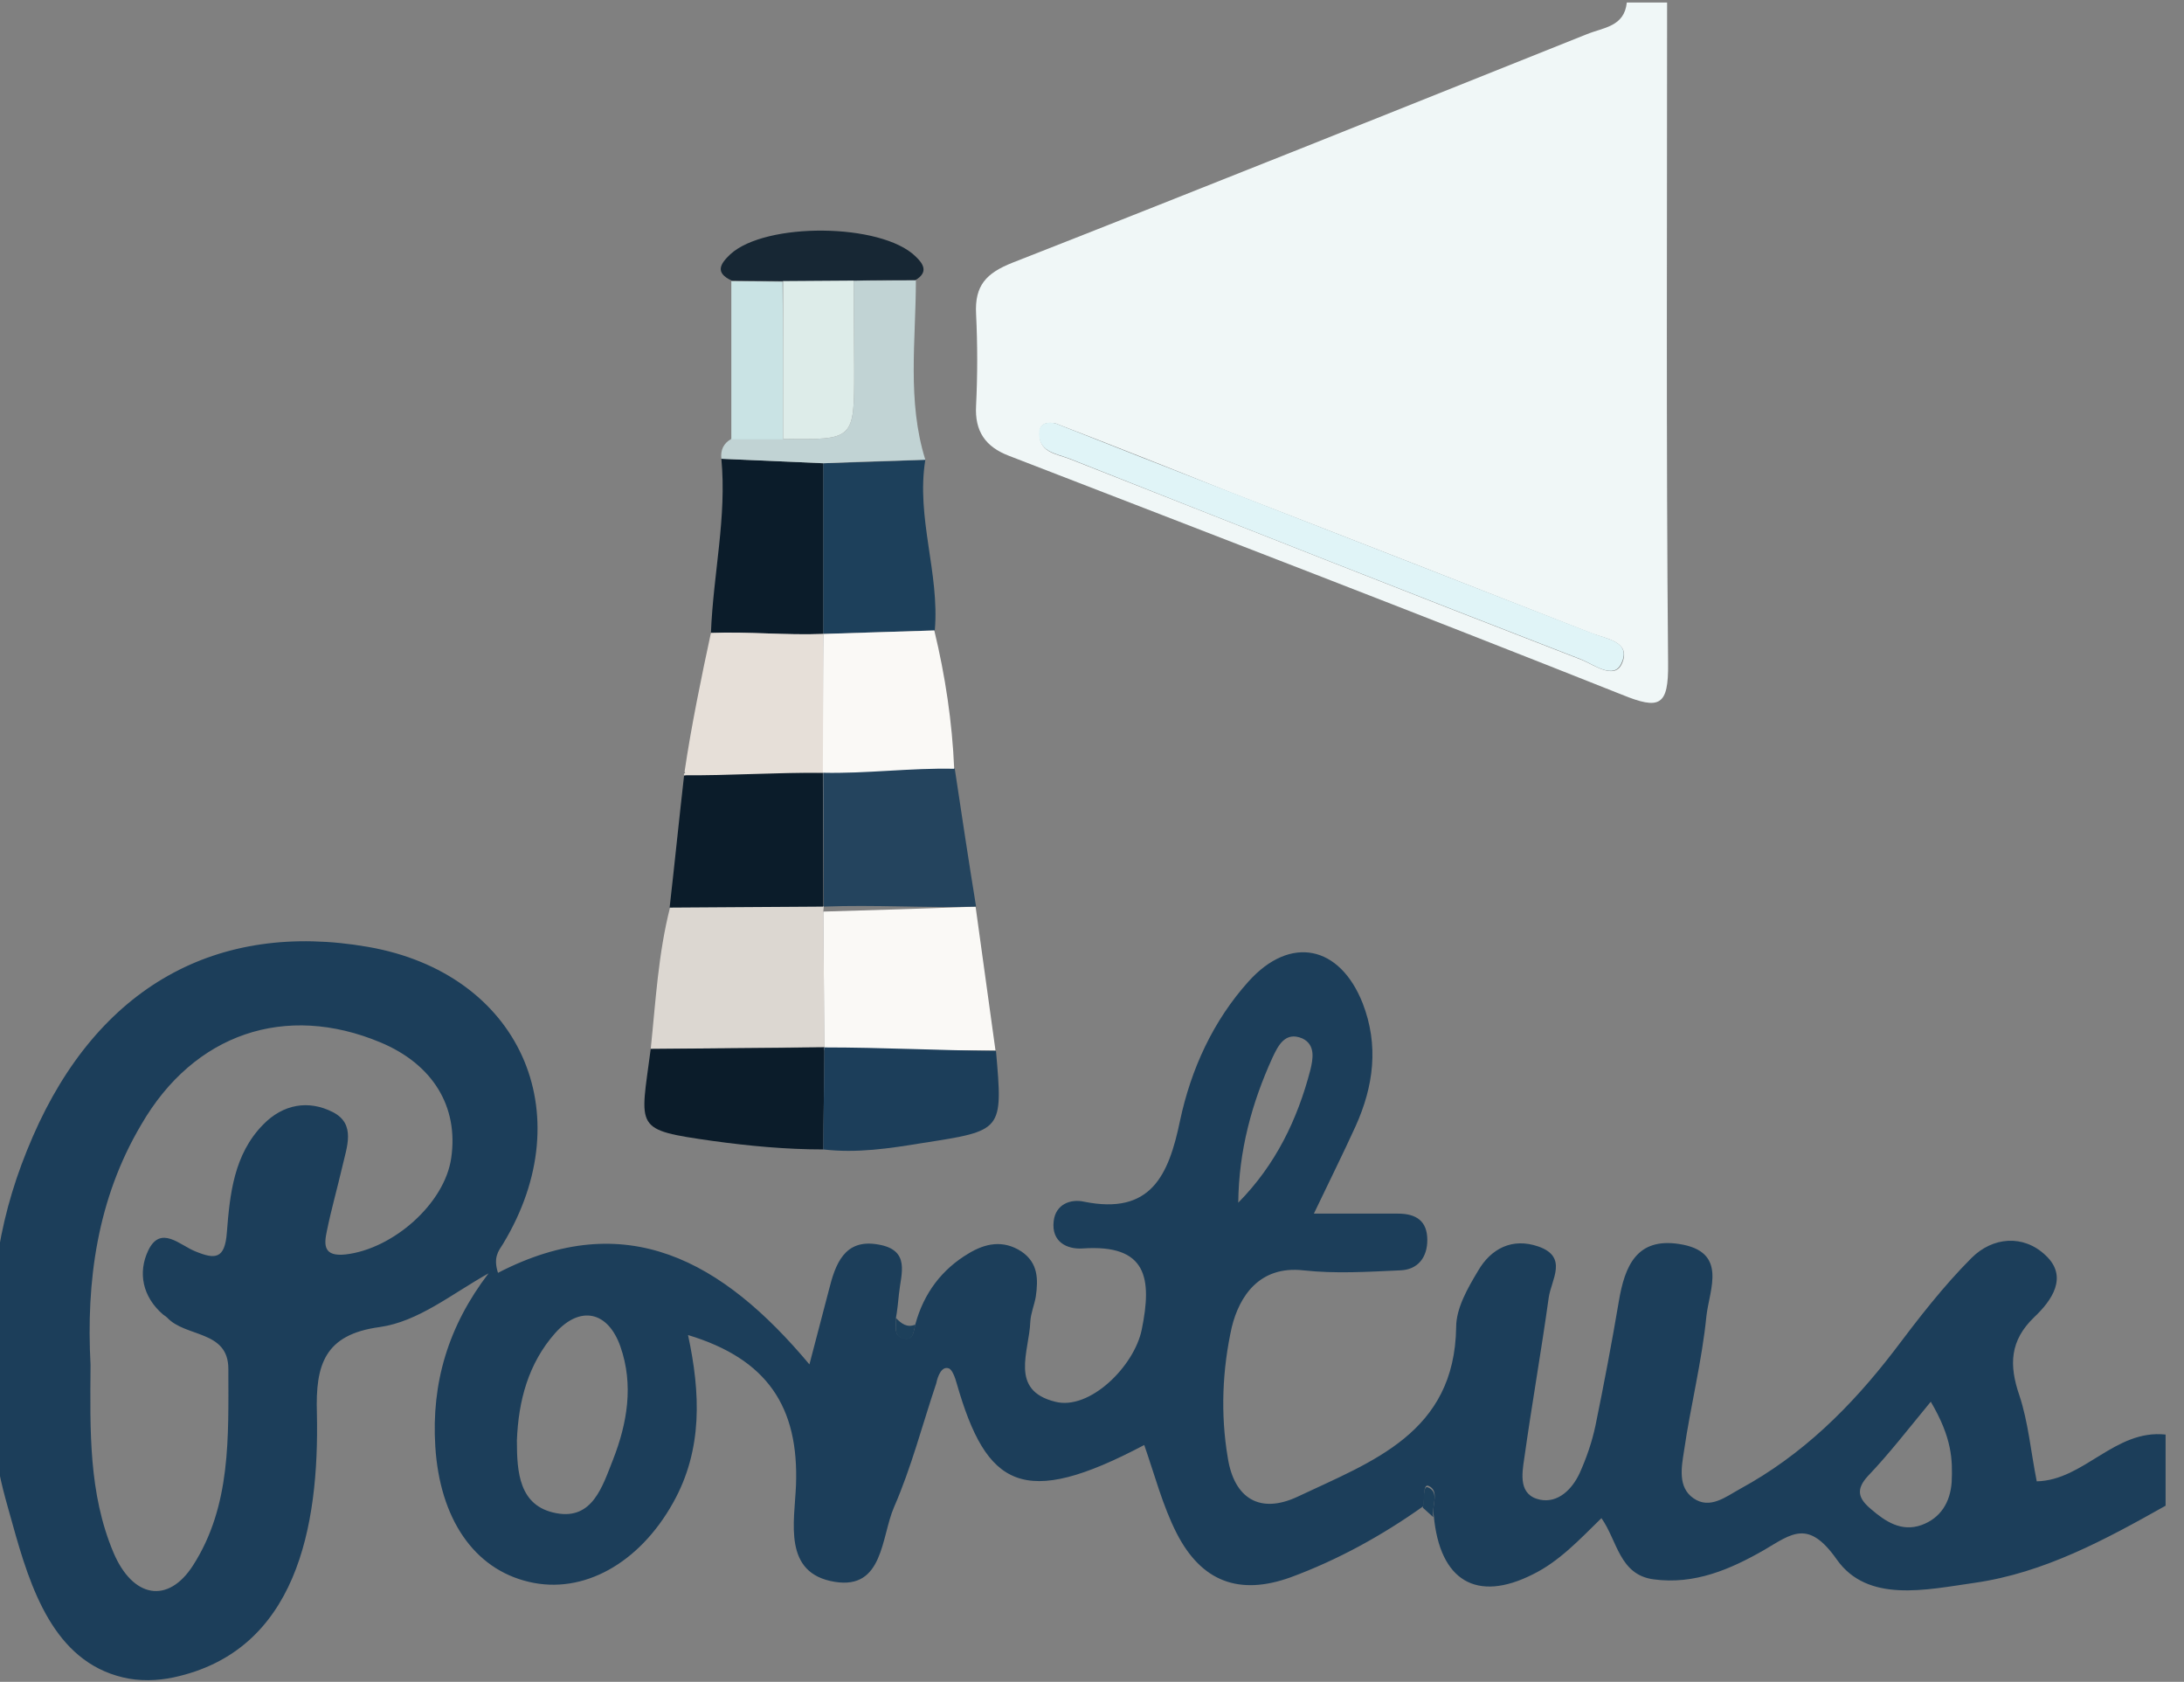 <?xml version="1.0" encoding="UTF-8" standalone="yes"?>
<svg version="1.1" id="Layer_1" xmlns="http://www.w3.org/2000/svg" xmlns:xlink="http://www.w3.org/1999/xlink" x="0px" y="0px" viewBox="6 6 439 338" style="enable-background:new 0 0 448.5 351.1;" xml:space="preserve">
  <rect x="6" y="6" width="439" height="338" fill="#808080" stroke="none"/>
  <style type="text/css">
	.st0{fill:#FF0000;}
	.st1{fill:#010101;}
	.st2{fill:#F8F8F8;}
	.st3{fill:#FEFEFE;}
	.st4{fill:#15886A;}
	.st5{fill:none;}
	.st6{fill:#111111;}
	.st7{fill:#121212;}
	.st8{fill:#131313;}
	.st9{fill:#52D411;}
	.st10{fill:#4ED30C;}
	.st11{fill:#49D205;}
	.st12{fill:#4DD30A;}
	.st13{fill:#48D203;}
	.st14{fill:#60D824;}
	.st15{fill:#4AD205;}
	.st16{fill:#FDFDFD;}
	.st17{fill:#FCFEFB;}
	.st18{fill:#46D100;}
	.st19{fill:#FBFBFB;}
	.st20{fill:#E1F7D6;}
	.st21{fill:#EBF9E4;}
	.st22{fill:#1C3E5A;}
	.st23{fill:#F0F7F7;}
	.st24{fill:#DCD7D1;}
	.st25{fill:#FAF9F6;}
	.st26{fill:#24445E;}
	.st27{fill:#0B1C2A;}
	.st28{fill:#1D405B;}
	.st29{fill:#E6DFD8;}
	.st30{fill:#C1D3D4;}
	.st31{fill:#C9E3E4;}
	.st32{fill:#172734;}
	.st33{fill:#E0F4F7;}
	.st34{fill:#DDECE9;}
</style>
  <g>
    <path class="st22" d="M5.7,257.3c1.4-8.2,3.6-15.3,6.9-22.9c13.1-30.1,37-43.4,67.4-38.1c30.4,5.3,43.1,33.3,27.1,59.7&#xA;&#x9;&#x9;c-0.9,1.4-2,2.7-1,5.8c25.7-13.3,45.1-2.5,62.6,18.4c1.5-5.7,2.7-10.3,3.9-14.9c1.3-5.2,3.1-10.4,9.9-9.2c6.6,1.1,4.6,5.9,4.2,9.9&#xA;&#x9;&#x9;c-0.1,1.2-0.4,3.8-0.6,4.8c0.1,1.5-0.6,3.5,1.3,4.1c2.3,0.7,2.2-1.4,2.6-2.8c1.7-6.2,5.3-11,10.7-14.2c3.3-2,6.9-2.8,10.6-0.4&#xA;&#x9;&#x9;c3.4,2.3,3.4,5.6,2.9,9.1c-0.3,1.7-1,3.3-1.1,5c-0.2,6-4.3,13.8,5,16.1c6.9,1.8,15.9-7.1,17.4-14.5c2.1-10.3,1.1-17.2-11.9-16.3&#xA;&#x9;&#x9;c-3.1,0.2-6.3-1.3-5.8-5.5c0.4-3.4,3.4-4.5,6.1-3.9c13.4,2.7,17-5.2,19.3-16.3c2.2-10.3,6.6-20,13.8-28c8.4-9.3,18.3-7.2,22.9,4.4&#xA;&#x9;&#x9;c3.3,8.5,2.2,16.7-1.4,24.7c-2.5,5.5-5.2,10.9-8.4,17.6c6.3,0,11.6,0,16.9,0c3.7,0,5.9,1.5,5.9,5.3c0,3.5-1.9,6-5.5,6.1&#xA;&#x9;&#x9;c-6.5,0.3-13,0.7-19.4,0c-8.9-1-12.9,5.3-14.4,11.4c-1.9,8.5-2.3,17.5-0.8,26.3c1.3,8.2,6.5,11.3,14,7.8&#xA;&#x9;&#x9;c15-7.1,31.6-12.8,31.9-34.1c0-3.8,2.3-7.8,4.4-11.3c2.6-4.5,6.9-6.7,12.1-4.9c6.1,2.1,2.6,6.7,2.1,10.3&#xA;&#x9;&#x9;c-1.5,10.8-3.4,21.5-4.9,32.2c-0.5,3.3-1.2,7.5,3.2,8.4c3.6,0.7,6.4-2.1,7.9-5.3c1.4-3.1,2.5-6.3,3.2-9.6c1.7-8.3,3.3-16.7,4.7-25&#xA;&#x9;&#x9;c1.2-7.1,3.6-12.8,12.1-11.5c9.9,1.5,6.1,9.1,5.5,14.5c-0.9,9.1-3.2,18.1-4.5,27.1c-0.5,3.2-1.3,7.3,1.9,9.5&#xA;&#x9;&#x9;c3.3,2.3,6.5-0.3,9.4-1.9c12.5-6.8,22.3-16.5,30.9-27.7c4.9-6.5,9.9-13,15.6-18.7c4.2-4.2,10.4-4.8,14.9-0.5&#xA;&#x9;&#x9;c4.6,4.3,1.2,9.1-2.3,12.4c-4.9,4.7-5.1,9.6-3,15.7c1.8,5.4,2.3,11.3,3.5,17.3c9.5-0.2,15.7-10.5,25.9-9.4c0,4.8,0,9.5,0,14.3&#xA;&#x9;&#x9;c-12.1,6.8-24.4,13.5-38.4,15.5c-9.8,1.4-21.5,4.1-27.7-4.7c-5.7-8.1-9-5.2-14.6-1.9c-6.8,3.9-14,7-22.2,5.9&#xA;&#x9;&#x9;c-6.9-0.9-7.3-7.8-10.5-12.3c-4.5,4.4-8.5,8.7-13.8,11.3c-11.3,5.7-18.7,1.3-19.9-11.8c-0.5-2.1,1.3-5-1.1-6&#xA;&#x9;&#x9;c-1.1-0.4-0.7,2.6-1,4.1c-8.3,5.9-17.2,10.8-26.7,14.3c-10.3,3.7-17.9,0.9-22.9-8.9c-2.8-5.5-4.4-11.7-6.5-17.7&#xA;&#x9;&#x9;c-24.4,12.9-31.7,8.5-37.7-12.4c-0.3-1.1-0.9-2.8-1.6-3c-1.4-0.5-2.2,1.5-2.5,3c-2.8,8.3-5,16.9-8.5,24.9c-2.6,6-2.1,16.6-11.9,15&#xA;&#x9;&#x9;c-10.5-1.7-8.1-12-7.8-19.4c0.6-15.8-5.8-25.4-21.7-30.2c2.5,11.6,3,23-3,33.7c-6.8,12.2-18.1,18.5-29,15.9&#xA;&#x9;&#x9;c-11.1-2.6-17.9-12.8-18.8-27.2c-0.8-12.8,2.6-24.2,10.7-34.8c-7.5,4.2-14.1,9.7-21.9,10.8c-11.1,1.5-12.9,7.6-12.6,17.3&#xA;&#x9;&#x9;c0.5,22.9-4.1,47.8-28.8,53.1c-3.3,0.7-6.9,0.8-10.2,0c-13.9-3.3-18.6-17.9-22.2-30.9c-1.3-4.7-2.6-8.8-3.3-14.2&#xA;&#x9;&#x9;C3.2,284.7,3.4,270.7,5.7,257.3z M24.2,280.3c-0.1,13.2-0.4,25.8,4.6,37.7c3.9,9.2,11,10.4,16,2.6c7.7-12,7.1-25.9,7.1-39.5&#xA;&#x9;&#x9;c0-7.8-8.6-6.3-12.3-10.3c-0.2-0.2-0.5-0.4-0.8-0.6c-4.2-3.6-5.1-8.5-3-12.9c2.5-5.2,6.4-1,9.5,0.2c3.9,1.6,5.9,1.6,6.3-3.8&#xA;&#x9;&#x9;c0.6-7.7,1.4-15.7,7.3-21.7c4-4.1,9.1-5,14-2.5c4.7,2.4,2.8,7,1.9,11c-1,4.3-2.2,8.5-3.1,12.9c-0.6,2.8-0.7,5.2,3.8,4.7&#xA;&#x9;&#x9;c9.5-1.1,19.9-10.2,21.2-19.4c1.5-10.3-3.7-18.8-14.2-23.2c-19.1-8-37.5-1.8-48.1,16.5C25.5,247,23.3,263.6,24.2,280.3z&#xA;&#x9;&#x9; M109.9,295.5c0,6.3,0.4,13.2,7.9,14.6c7.3,1.4,9.3-5.4,11.4-10.7c2.9-7.4,4.2-15.1,1.5-22.8c-2.5-7.1-8.1-8.3-13.1-2.7&#xA;&#x9;&#x9;C112.2,280,110.2,287.5,109.9,295.5z M394.1,287.7c-4.7,5.7-8.4,10.5-12.6,14.9c-2.6,2.8-1.9,4.6,0.6,6.7c2.9,2.5,6.1,4.6,10.1,3.2&#xA;&#x9;&#x9;c3.9-1.4,5.8-4.6,6.1-8.6C398.5,299.4,398.4,295,394.1,287.7z M254.9,247.7c7.5-7.6,11.9-16.7,14.5-26.7c0.5-2.1,1.1-5-1.6-6.3&#xA;&#x9;&#x9;c-3.5-1.5-4.9,1.5-6,3.8C257.6,227.7,255,237.3,254.9,247.7z"/>
    <path class="st23" d="M341.1,6.5c0,44.3-0.2,88.5,0.2,132.8c0.1,8.6-1.7,9.4-9.3,6.3c-41-16.3-82.1-32.1-123.2-48&#xA;&#x9;&#x9;c-4.7-1.8-6.9-4.9-6.6-10.1c0.3-6.1,0.3-12.3,0-18.4c-0.3-5.7,2-8.2,7.3-10.3c38.5-15.1,76.9-30.5,115.4-45.9&#xA;&#x9;&#x9;c3.4-1.4,7.6-1.5,8.1-6.4C335.7,6.5,338.4,6.5,341.1,6.5z M218.2,91.1c-1.5-0.3-3-0.1-3.2,1.5c-0.5,4.3,3.3,4.6,5.9,5.6&#xA;&#x9;&#x9;c34.3,13.5,68.6,27.1,103,40.4c2.5,1,6.6,4.1,8.1,0.8c2-4.4-3.1-5-6-6.1c-24.2-9.5-48.5-19-72.8-28.4&#xA;&#x9;&#x9;C241.5,100.2,229.9,95.6,218.2,91.1z"/>
    <path class="st24" d="M136.8,216.8c1-9.6,1.5-19.1,3.9-28.5c10.3-0.1,20.6-0.1,30.9-0.2l-0.1,1c0.1,9.1,0.1,18.2,0.2,27.3&#xA;&#x9;&#x9;C160.1,216.6,148.4,216.7,136.8,216.8z"/>
    <path class="st25" d="M171.7,216.5c-0.1-9.1-0.1-18.2-0.2-27.3c10.2-0.3,20.4-0.6,30.6-1c1.3,9.6,2.7,19.3,4,28.9&#xA;&#x9;&#x9;c-11.6,0-23.1-0.1-34.7-0.1L171.7,216.5z"/>
    <path class="st26" d="M202.2,188.2c-10.2,0.3-20.4-0.4-30.6,0c0,0,0,0,0,0c0-9-0.1-17.9-0.1-26.9c0-0.5,0-1,0.2-1.5&#xA;&#x9;&#x9;c8.7,0.2,17.5,0.4,26.2,0.6C199.3,169.7,200.7,179,202.2,188.2z"/>
    <path class="st27" d="M171.4,161.3c0,9,0.1,17.9,0.1,26.9c-10.3,0.1-20.6,0.1-30.9,0.2c1-8.8,1.9-17.7,2.9-26.5&#xA;&#x9;&#x9;c0.7-0.2,1.5-0.5,2.2-0.7C154.4,161.2,162.9,161.3,171.4,161.3z"/>
    <path class="st27" d="M148.9,133.2c0.5-12.2,3.2-23.2,2.1-35c6.8,0.3,13.6,0.6,20.5,0.9c0,11.1,0,23.2,0,34.3&#xA;&#x9;&#x9;C163.9,133.7,156.5,132.9,148.9,133.2z"/>
    <path class="st28" d="M171.5,133.4c0-11.1,0-23.2,0-34.3c6.8-0.2,13.6-0.4,20.5-0.7c-1.9,11.6,2.9,22.8,1.9,34.3&#xA;&#x9;&#x9;C186.4,132.9,178.9,133.2,171.5,133.4C171.5,133.1,171.5,133.8,171.5,133.4z"/>
    <path class="st29" d="M148.9,133.2c7.6-0.3,15,0.5,22.6,0.2c0,0.3,0.1-0.3,0,0c0,8.8,0.1,17.6,0.1,26.4c-0.1,0.5-0.2,1-0.2,1.5&#xA;&#x9;&#x9;c-8.5-0.1-19.3,0.6-27.9,0.5c-0.2-0.6,0.5-0.2,0.1-0.7C144.9,152.2,147.1,141.5,148.9,133.2z"/>
    <path class="st27" d="M136.8,216.8c11.6-0.1,23.3-0.2,34.9-0.3c0,0,0,0,0,0c0,6.7-0.2,13.9-0.2,20.5c-7.6,0-14.9-0.7-22.2-1.7&#xA;&#x9;&#x9;C133.2,233,134.7,233,136.8,216.8z"/>
    <path class="st22" d="M171.5,237c0-6.7,0.2-13.9,0.2-20.5c11.6,0,22.9,0.6,34.5,0.7c1.4,16.1,1.4,16-14.7,18.5&#xA;&#x9;&#x9;C184.8,236.8,178.2,237.8,171.5,237z"/>
    <path class="st25" d="M171.4,161.3c0-8.8,0.1-19.1,0.1-27.9c7.4-0.2,14.9-0.5,22.3-0.7c2.2,9.1,3.6,18.4,4,27.8&#xA;&#x9;&#x9;C189.1,160.3,180.2,161.5,171.4,161.3z"/>
    <path class="st30" d="M192,98.4c-6.8,0.2-13.6,0.4-20.5,0.7c-6.8-0.3-13.6-0.6-20.5-0.9c-0.2-1.7,0.4-3.1,2-4c3.5,0,6.9,0,10.4,0&#xA;&#x9;&#x9;c14.3,0.2,14.3,0.2,14.3-13.7c0-6-0.1-12.1-0.1-18.1c4.2,0,8.3,0,12.5-0.1C190.1,74.4,188.3,86.6,192,98.4z"/>
    <path class="st31" d="M163.4,94.3c-3.5,0-6.9,0-10.4,0c0-10.6,0-21.2,0-31.8c3.4,0,6.9,0.1,10.3,0.1&#xA;&#x9;&#x9;C163.4,73.1,163.4,83.7,163.4,94.3z"/>
    <path class="st32" d="M163.4,62.5c-3.4,0-6.9-0.1-10.3-0.1c-3.5-1.6-2.3-3.4-0.3-5.3c7.1-6.5,30.3-6.3,37.2,0.4&#xA;&#x9;&#x9;c1.6,1.5,2.7,3.2,0,4.8c-4.2,0-8.3,0-12.5,0.1C172.9,62.5,168.1,62.5,163.4,62.5z"/>
    <path class="st28" d="M190,272.2c-0.4,1.4-0.3,3.5-2.6,2.8c-1.9-0.6-1.2-2.6-1.3-4.1C187.2,272,188.3,272.9,190,272.2z"/>
    <path class="st28" d="M294.1,310.9c-0.7-0.6-1.4-1.3-2.1-1.9c0.3-1.5,0-4.5,1-4.1C295.5,305.9,293.7,308.8,294.1,310.9z"/>
    <path class="st33" d="M218.2,91.1c11.6,4.6,23.3,9.2,34.9,13.7c24.3,9.5,48.5,18.9,72.8,28.4c2.9,1.2,8.1,1.7,6,6.1&#xA;&#x9;&#x9;c-1.5,3.4-5.6,0.2-8.1-0.8c-34.4-13.3-68.7-26.8-103-40.4c-2.7-1-6.4-1.4-5.9-5.6C215.2,91,216.7,90.7,218.2,91.1z"/>
    <path class="st34" d="M163.4,62.5c4.7,0,9.4-0.1,14.2-0.1c0,6,0.1,12.1,0.1,18.1c0,13.9,0,13.9-14.3,13.7&#xA;&#x9;&#x9;C163.4,83.7,163.4,73.1,163.4,62.5z"/>
  </g>
</svg>